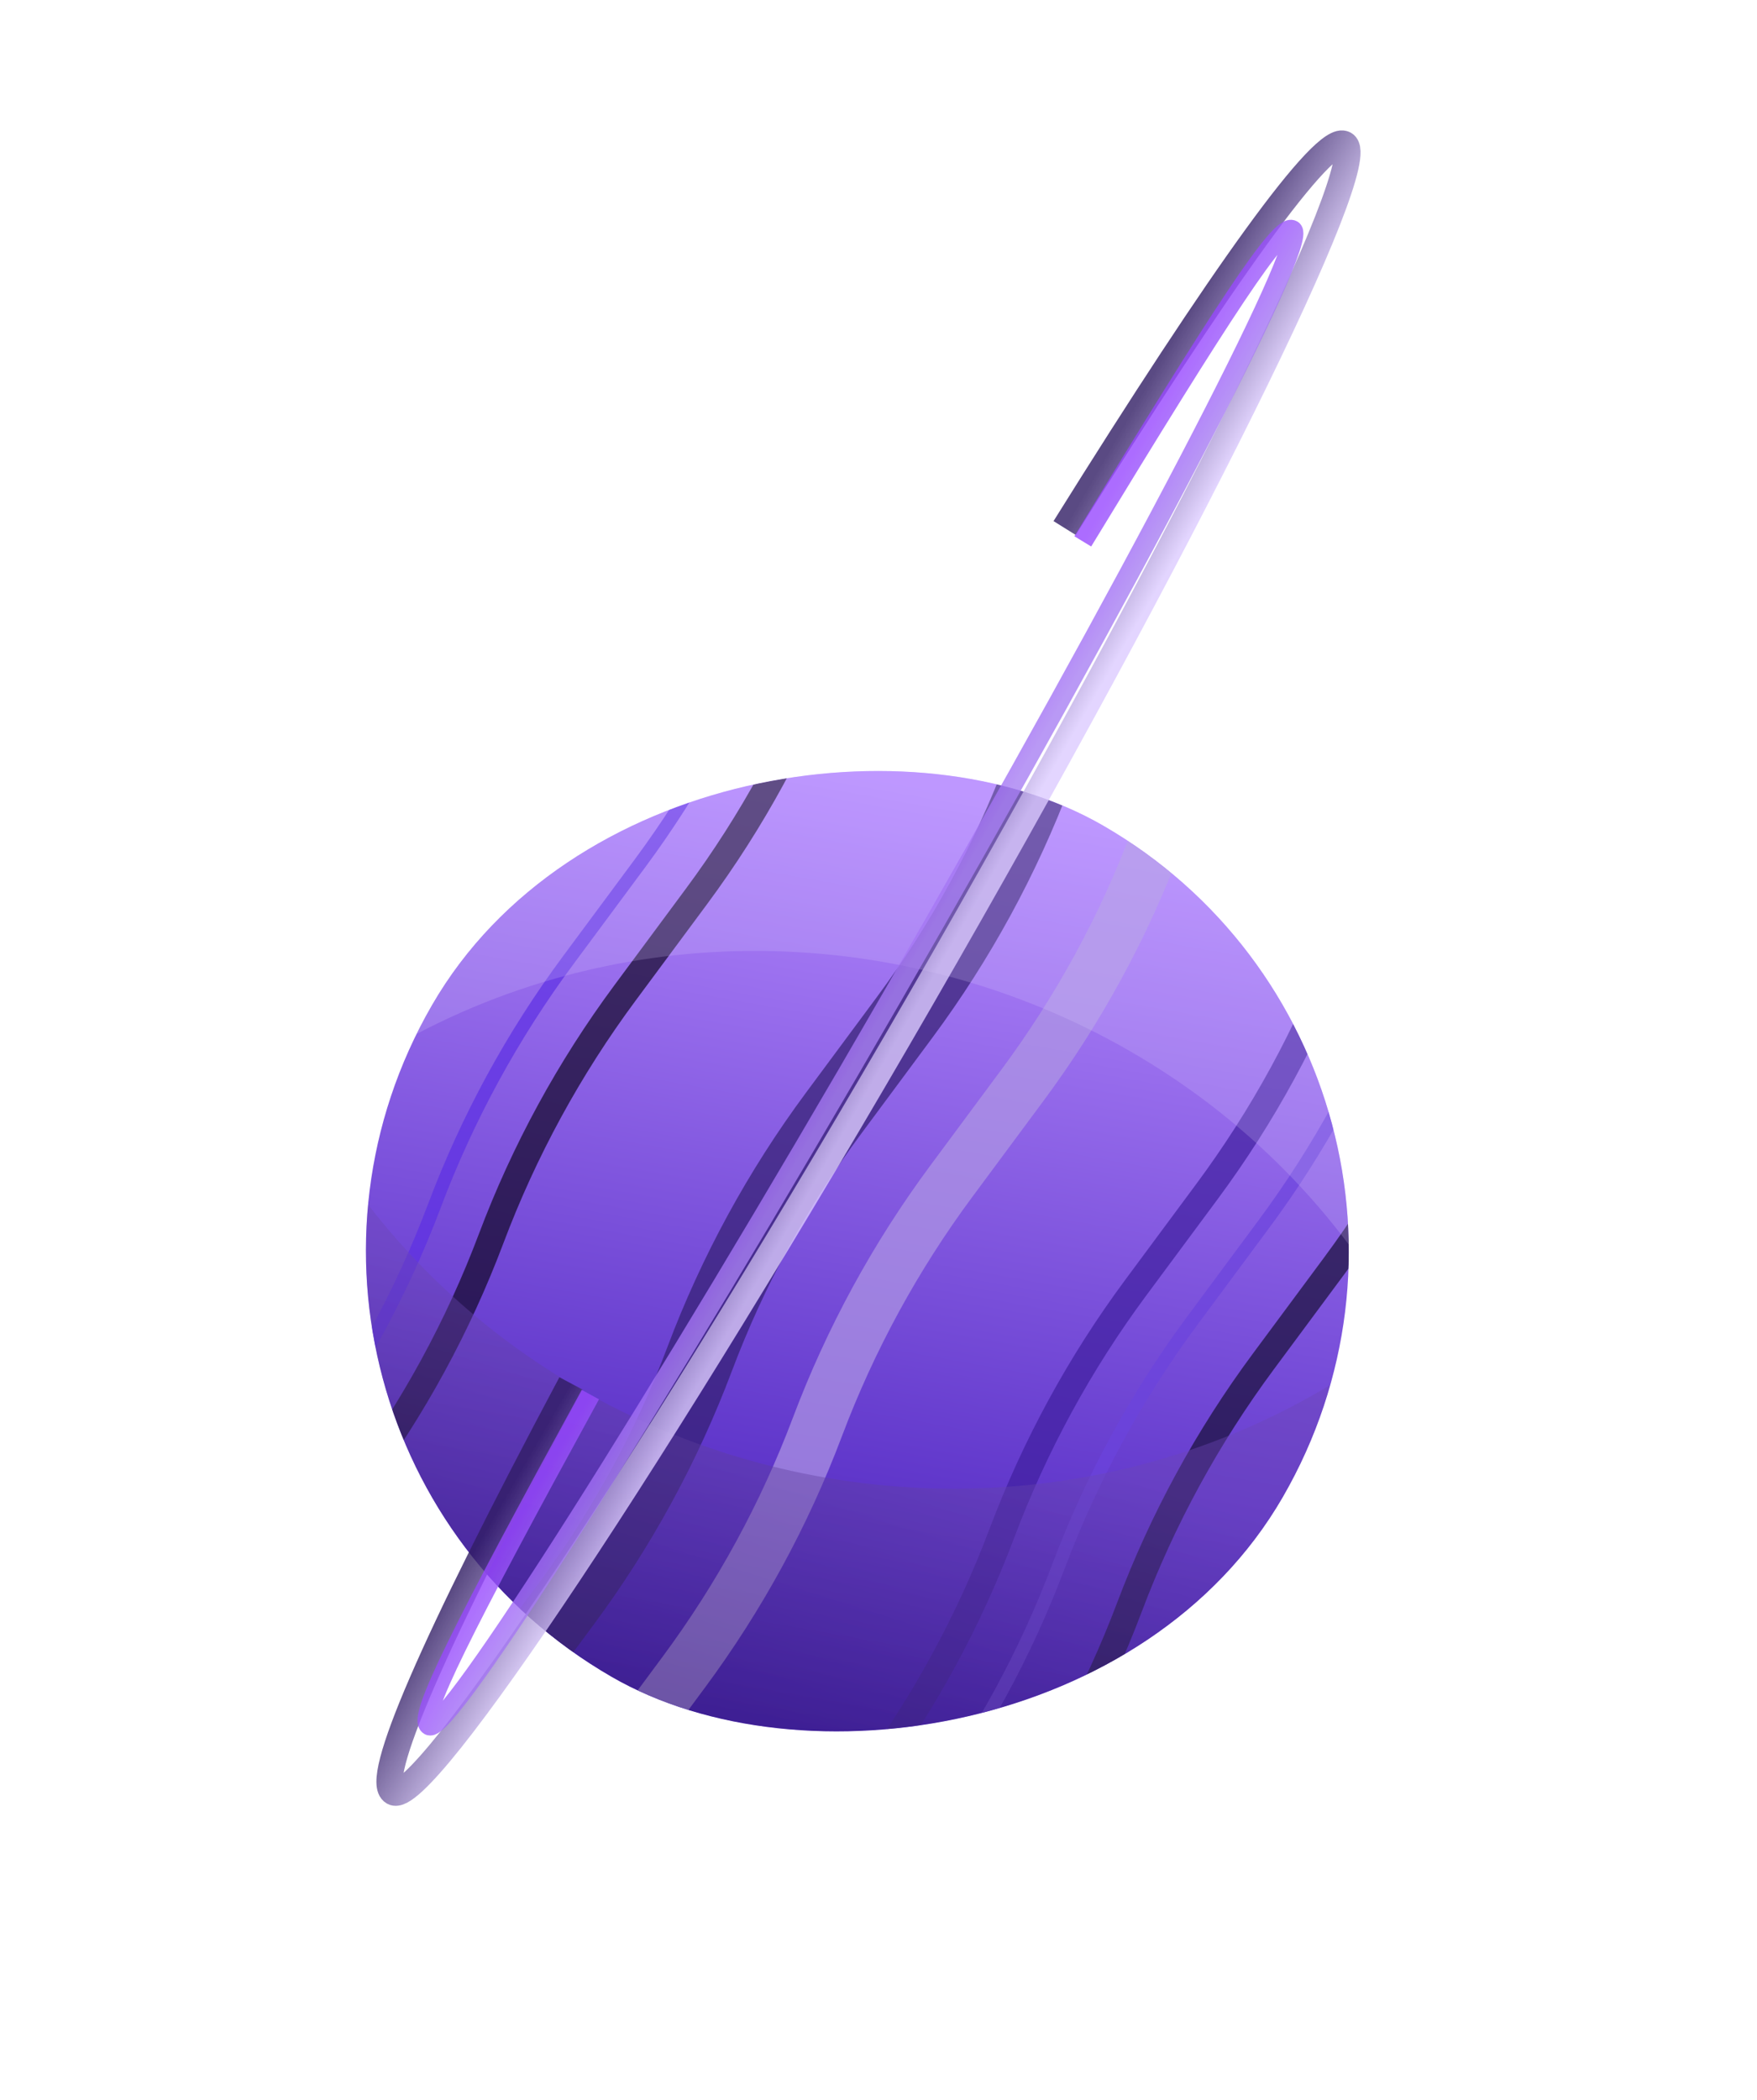 <svg width="118" height="141" viewBox="0 0 118 141" fill="none" xmlns="http://www.w3.org/2000/svg">
<g filter="url(#filter0_d_15_4717)">
<g clip-path="url(#clip0_15_4717)">
<rect x="12.501" y="78.079" width="66" height="66" rx="33" transform="rotate(-60 12.501 78.079)" fill="url(#paint0_linear_15_4717)"/>
<g filter="url(#filter1_f_15_4717)">
<path opacity="0.7" d="M3.069 111.246L4.987 106.155C8.147 97.768 12.458 89.861 17.795 82.66L20.197 79.419C23.94 74.369 26.963 68.823 29.18 62.941V62.941C31.396 57.059 34.419 51.513 38.162 46.463L42.967 39.981C46.71 34.931 49.733 29.385 51.95 23.502V23.502C54.166 17.62 57.189 12.074 60.932 7.024L68.139 -2.699C70.288 -5.599 72.024 -8.784 73.297 -12.161V-12.161C76.457 -20.548 80.768 -28.456 86.105 -35.656L88.507 -38.897C92.25 -43.947 95.273 -49.493 97.49 -55.375C99.706 -61.258 102.729 -66.803 106.472 -71.854L111.277 -78.336C115.02 -83.386 118.043 -88.932 120.26 -94.814C122.476 -100.697 125.499 -106.242 129.242 -111.292L139.689 -125.387" stroke="#5D2FE4" stroke-width="0.88"/>
<path opacity="0.7" d="M6.879 113.446L8.798 108.355C11.958 99.968 16.268 92.061 21.605 84.861L24.007 81.619C27.75 76.569 30.774 71.023 32.99 65.141V65.141C35.206 59.259 38.23 53.713 41.973 48.663L46.777 42.181C50.52 37.13 53.544 31.585 55.76 25.702V25.702C57.977 19.82 61 14.274 64.743 9.224L71.95 -0.499C74.099 -3.399 75.835 -6.584 77.108 -9.961V-9.961C80.268 -18.348 84.578 -26.256 89.915 -33.456L92.317 -36.697C96.061 -41.747 99.084 -47.293 101.3 -53.175C103.517 -59.058 106.54 -64.603 110.283 -69.654L115.087 -76.136C118.831 -81.186 121.854 -86.732 124.07 -92.614C126.287 -98.496 129.31 -104.042 133.053 -109.092L143.499 -123.187" stroke="#120827" stroke-width="1.76"/>
<path opacity="0.7" d="M28.79 126.096L30.708 121.005C33.868 112.618 38.179 104.711 43.516 97.51L45.918 94.269C49.661 89.219 52.684 83.674 54.901 77.791V77.791C57.117 71.909 60.14 66.363 63.883 61.313L68.688 54.831C72.431 49.781 75.454 44.235 77.671 38.352V38.352C79.887 32.47 82.91 26.924 86.653 21.874L93.86 12.151C96.009 9.251 97.745 6.066 99.018 2.689V2.689C102.178 -5.698 106.489 -13.605 111.826 -20.806L114.228 -24.047C117.971 -29.097 120.994 -34.643 123.211 -40.525C125.427 -46.408 128.45 -51.953 132.193 -57.004L136.998 -63.486C140.741 -68.536 143.764 -74.082 145.981 -79.964C148.197 -85.847 151.22 -91.392 154.963 -96.442L165.41 -110.537" stroke="#B098E4" stroke-width="3.52"/>
<path opacity="0.7" d="M20.883 121.531L22.801 116.44C25.961 108.053 30.272 100.146 35.609 92.945L38.011 89.704C41.754 84.654 44.777 79.109 46.994 73.226V73.226C49.21 67.344 52.233 61.798 55.976 56.748L60.781 50.266C64.524 45.215 67.547 39.67 69.764 33.787V33.787C71.98 27.905 75.003 22.359 78.746 17.309L85.953 7.586C88.103 4.686 89.839 1.501 91.111 -1.876V-1.876C94.271 -10.263 98.582 -18.171 103.919 -25.371L106.321 -28.612C110.064 -33.662 113.087 -39.208 115.304 -45.09C117.52 -50.973 120.543 -56.519 124.286 -61.569L129.091 -68.051C132.834 -73.101 135.857 -78.647 138.074 -84.529C140.29 -90.412 143.313 -95.957 147.056 -101.007L157.503 -115.102" stroke="#331E6F" stroke-width="4.62"/>
<path opacity="0.7" d="M44.984 135.446L46.903 130.355C50.063 121.968 54.373 114.061 59.71 106.86L62.112 103.619C65.856 98.569 68.879 93.023 71.095 87.141V87.141C73.312 81.259 76.335 75.713 80.078 70.663L84.882 64.181C88.626 59.13 91.649 53.585 93.865 47.702V47.702C96.082 41.82 99.105 36.274 102.848 31.224L110.055 21.501C112.204 18.601 113.94 15.416 115.213 12.039V12.039C118.373 3.652 122.683 -4.256 128.02 -11.456L130.422 -14.697C134.166 -19.747 137.189 -25.293 139.405 -31.175C141.622 -37.058 144.645 -42.603 148.388 -47.654L153.192 -54.136C156.936 -59.186 159.959 -64.732 162.175 -70.614C164.392 -76.496 167.415 -82.042 171.158 -87.093L181.604 -101.187" stroke="#6C44DD" stroke-width="0.88"/>
<path opacity="0.7" d="M49.748 138.196L51.666 133.105C54.826 124.718 59.136 116.811 64.473 109.61L66.876 106.369C70.619 101.319 73.642 95.773 75.858 89.891V89.891C78.075 84.009 81.098 78.463 84.841 73.413L89.646 66.931C93.389 61.88 96.412 56.335 98.628 50.452V50.452C100.845 44.57 103.868 39.024 107.611 33.974L114.818 24.251C116.967 21.351 118.703 18.166 119.976 14.789V14.789C123.136 6.402 127.446 -1.506 132.783 -8.706L135.186 -11.947C138.929 -16.997 141.952 -22.543 144.168 -28.425C146.385 -34.308 149.408 -39.853 153.151 -44.904L157.956 -51.386C161.699 -56.436 164.722 -61.982 166.938 -67.864C169.155 -73.746 172.178 -79.292 175.921 -84.343L186.368 -98.437" stroke="#180F37" stroke-width="1.76"/>
<path opacity="0.7" d="M41.174 133.246L43.092 128.155C46.252 119.768 50.563 111.861 55.9 104.66L58.302 101.419C62.045 96.369 65.068 90.823 67.285 84.941V84.941C69.501 79.059 72.524 73.513 76.267 68.463L81.072 61.981C84.815 56.931 87.838 51.385 90.055 45.502V45.502C92.271 39.62 95.294 34.074 99.037 29.024L106.244 19.301C108.394 16.401 110.13 13.216 111.402 9.839V9.839C114.562 1.452 118.873 -6.455 124.21 -13.656L126.612 -16.897C130.355 -21.947 133.378 -27.493 135.595 -33.375C137.811 -39.258 140.834 -44.803 144.577 -49.854L149.382 -56.336C153.125 -61.386 156.148 -66.932 158.365 -72.814C160.581 -78.697 163.604 -84.242 167.347 -89.292L177.794 -103.387" stroke="#401F9E" stroke-width="1.76"/>
</g>
<g filter="url(#filter2_f_15_4717)">
<path d="M16.49 46.825C28.147 85.08 77.988 94.47 102.767 63.08L110.711 53.015L43.841 144.235L16.49 46.825Z" fill="url(#paint1_linear_15_4717)" fill-opacity="0.4"/>
</g>
<g opacity="0.2" filter="url(#filter3_f_15_4717)">
<path d="M99.129 83.93C89.858 45.029 40.692 32.577 14.022 62.375L5.47 71.93L77.85 -14.983L99.129 83.93Z" fill="#DDCDFF"/>
</g>
</g>
</g>
<g opacity="0.8" filter="url(#filter4_f_15_4717)">
<path d="M71.501 35.451C82.113 18.442 88.957 8.904 90.298 9.679C92.241 10.801 79.516 36.478 61.877 67.031C44.237 97.583 28.362 121.442 26.419 120.32C25.078 119.546 28.921 110.573 38.346 92.877" stroke="url(#paint2_linear_15_4717)" stroke-width="1.76"/>
</g>
<g opacity="0.8" filter="url(#filter5_f_15_4717)">
<path d="M72.72 36.347C82.17 20.808 85.986 14.974 86.797 15.442C87.973 16.121 75.95 39.147 59.943 66.871C43.936 94.596 30.007 116.521 28.831 115.842C28.02 115.374 30.916 109.583 39.648 93.629" stroke="url(#paint3_linear_15_4717)" stroke-width="1.32"/>
</g>
<defs>
<filter id="filter0_d_15_4717" x="-17.499" y="8.921" width="150.158" height="150.158" filterUnits="userSpaceOnUse" color-interpolation-filters="sRGB">
<feFlood flood-opacity="0" result="BackgroundImageFix"/>
<feColorMatrix in="SourceAlpha" type="matrix" values="0 0 0 0 0 0 0 0 0 0 0 0 0 0 0 0 0 0 127 0" result="hardAlpha"/>
<feOffset dy="18"/>
<feGaussianBlur stdDeviation="15"/>
<feComposite in2="hardAlpha" operator="out"/>
<feColorMatrix type="matrix" values="0 0 0 0 0.125 0 0 0 0 0.061 0 0 0 0 0.246 0 0 0 0.3 0"/>
<feBlend mode="normal" in2="BackgroundImageFix" result="effect1_dropShadow_15_4717"/>
<feBlend mode="normal" in="SourceGraphic" in2="effect1_dropShadow_15_4717" result="shape"/>
</filter>
<filter id="filter1_f_15_4717" x="0.897" y="-127.409" width="187.938" height="267.675" filterUnits="userSpaceOnUse" color-interpolation-filters="sRGB">
<feFlood flood-opacity="0" result="BackgroundImageFix"/>
<feBlend mode="normal" in="SourceGraphic" in2="BackgroundImageFix" result="shape"/>
<feGaussianBlur stdDeviation="0.88" result="effect1_foregroundBlur_15_4717"/>
</filter>
<filter id="filter2_f_15_4717" x="12.09" y="42.425" width="103.021" height="106.209" filterUnits="userSpaceOnUse" color-interpolation-filters="sRGB">
<feFlood flood-opacity="0" result="BackgroundImageFix"/>
<feBlend mode="normal" in="SourceGraphic" in2="BackgroundImageFix" result="shape"/>
<feGaussianBlur stdDeviation="2.2" result="effect1_foregroundBlur_15_4717"/>
</filter>
<filter id="filter3_f_15_4717" x="-0.03" y="-20.483" width="104.658" height="109.913" filterUnits="userSpaceOnUse" color-interpolation-filters="sRGB">
<feFlood flood-opacity="0" result="BackgroundImageFix"/>
<feBlend mode="normal" in="SourceGraphic" in2="BackgroundImageFix" result="shape"/>
<feGaussianBlur stdDeviation="2.75" result="effect1_foregroundBlur_15_4717"/>
</filter>
<filter id="filter4_f_15_4717" x="24.18" y="7.655" width="68.294" height="114.684" filterUnits="userSpaceOnUse" color-interpolation-filters="sRGB">
<feFlood flood-opacity="0" result="BackgroundImageFix"/>
<feBlend mode="normal" in="SourceGraphic" in2="BackgroundImageFix" result="shape"/>
<feGaussianBlur stdDeviation="0.55" result="effect1_foregroundBlur_15_4717"/>
</filter>
<filter id="filter5_f_15_4717" x="26.941" y="13.656" width="61.696" height="103.961" filterUnits="userSpaceOnUse" color-interpolation-filters="sRGB">
<feFlood flood-opacity="0" result="BackgroundImageFix"/>
<feBlend mode="normal" in="SourceGraphic" in2="BackgroundImageFix" result="shape"/>
<feGaussianBlur stdDeviation="0.55" result="effect1_foregroundBlur_15_4717"/>
</filter>
<linearGradient id="paint0_linear_15_4717" x1="73.331" y1="95.184" x2="12.501" y2="117.184" gradientUnits="userSpaceOnUse">
<stop stop-color="#B68AFF"/>
<stop offset="1" stop-color="#3E16B6"/>
</linearGradient>
<linearGradient id="paint1_linear_15_4717" x1="49.701" y1="107.367" x2="59.594" y2="76.019" gradientUnits="userSpaceOnUse">
<stop stop-color="#281E3C"/>
<stop offset="1" stop-color="#6B47B4"/>
</linearGradient>
<linearGradient id="paint2_linear_15_4717" x1="55.42" y1="63.303" x2="61.877" y2="67.031" gradientUnits="userSpaceOnUse">
<stop stop-color="#311D64"/>
<stop offset="1" stop-color="#DCCBFF"/>
</linearGradient>
<linearGradient id="paint3_linear_15_4717" x1="56.308" y1="64.773" x2="59.943" y2="66.871" gradientUnits="userSpaceOnUse">
<stop stop-color="#9747FF"/>
<stop offset="1" stop-color="#A77FF2"/>
</linearGradient>
<clipPath id="clip0_15_4717">
<rect x="12.501" y="78.079" width="66" height="66" rx="33" transform="rotate(-60 12.501 78.079)" fill="white"/>
</clipPath>
</defs>
</svg>
